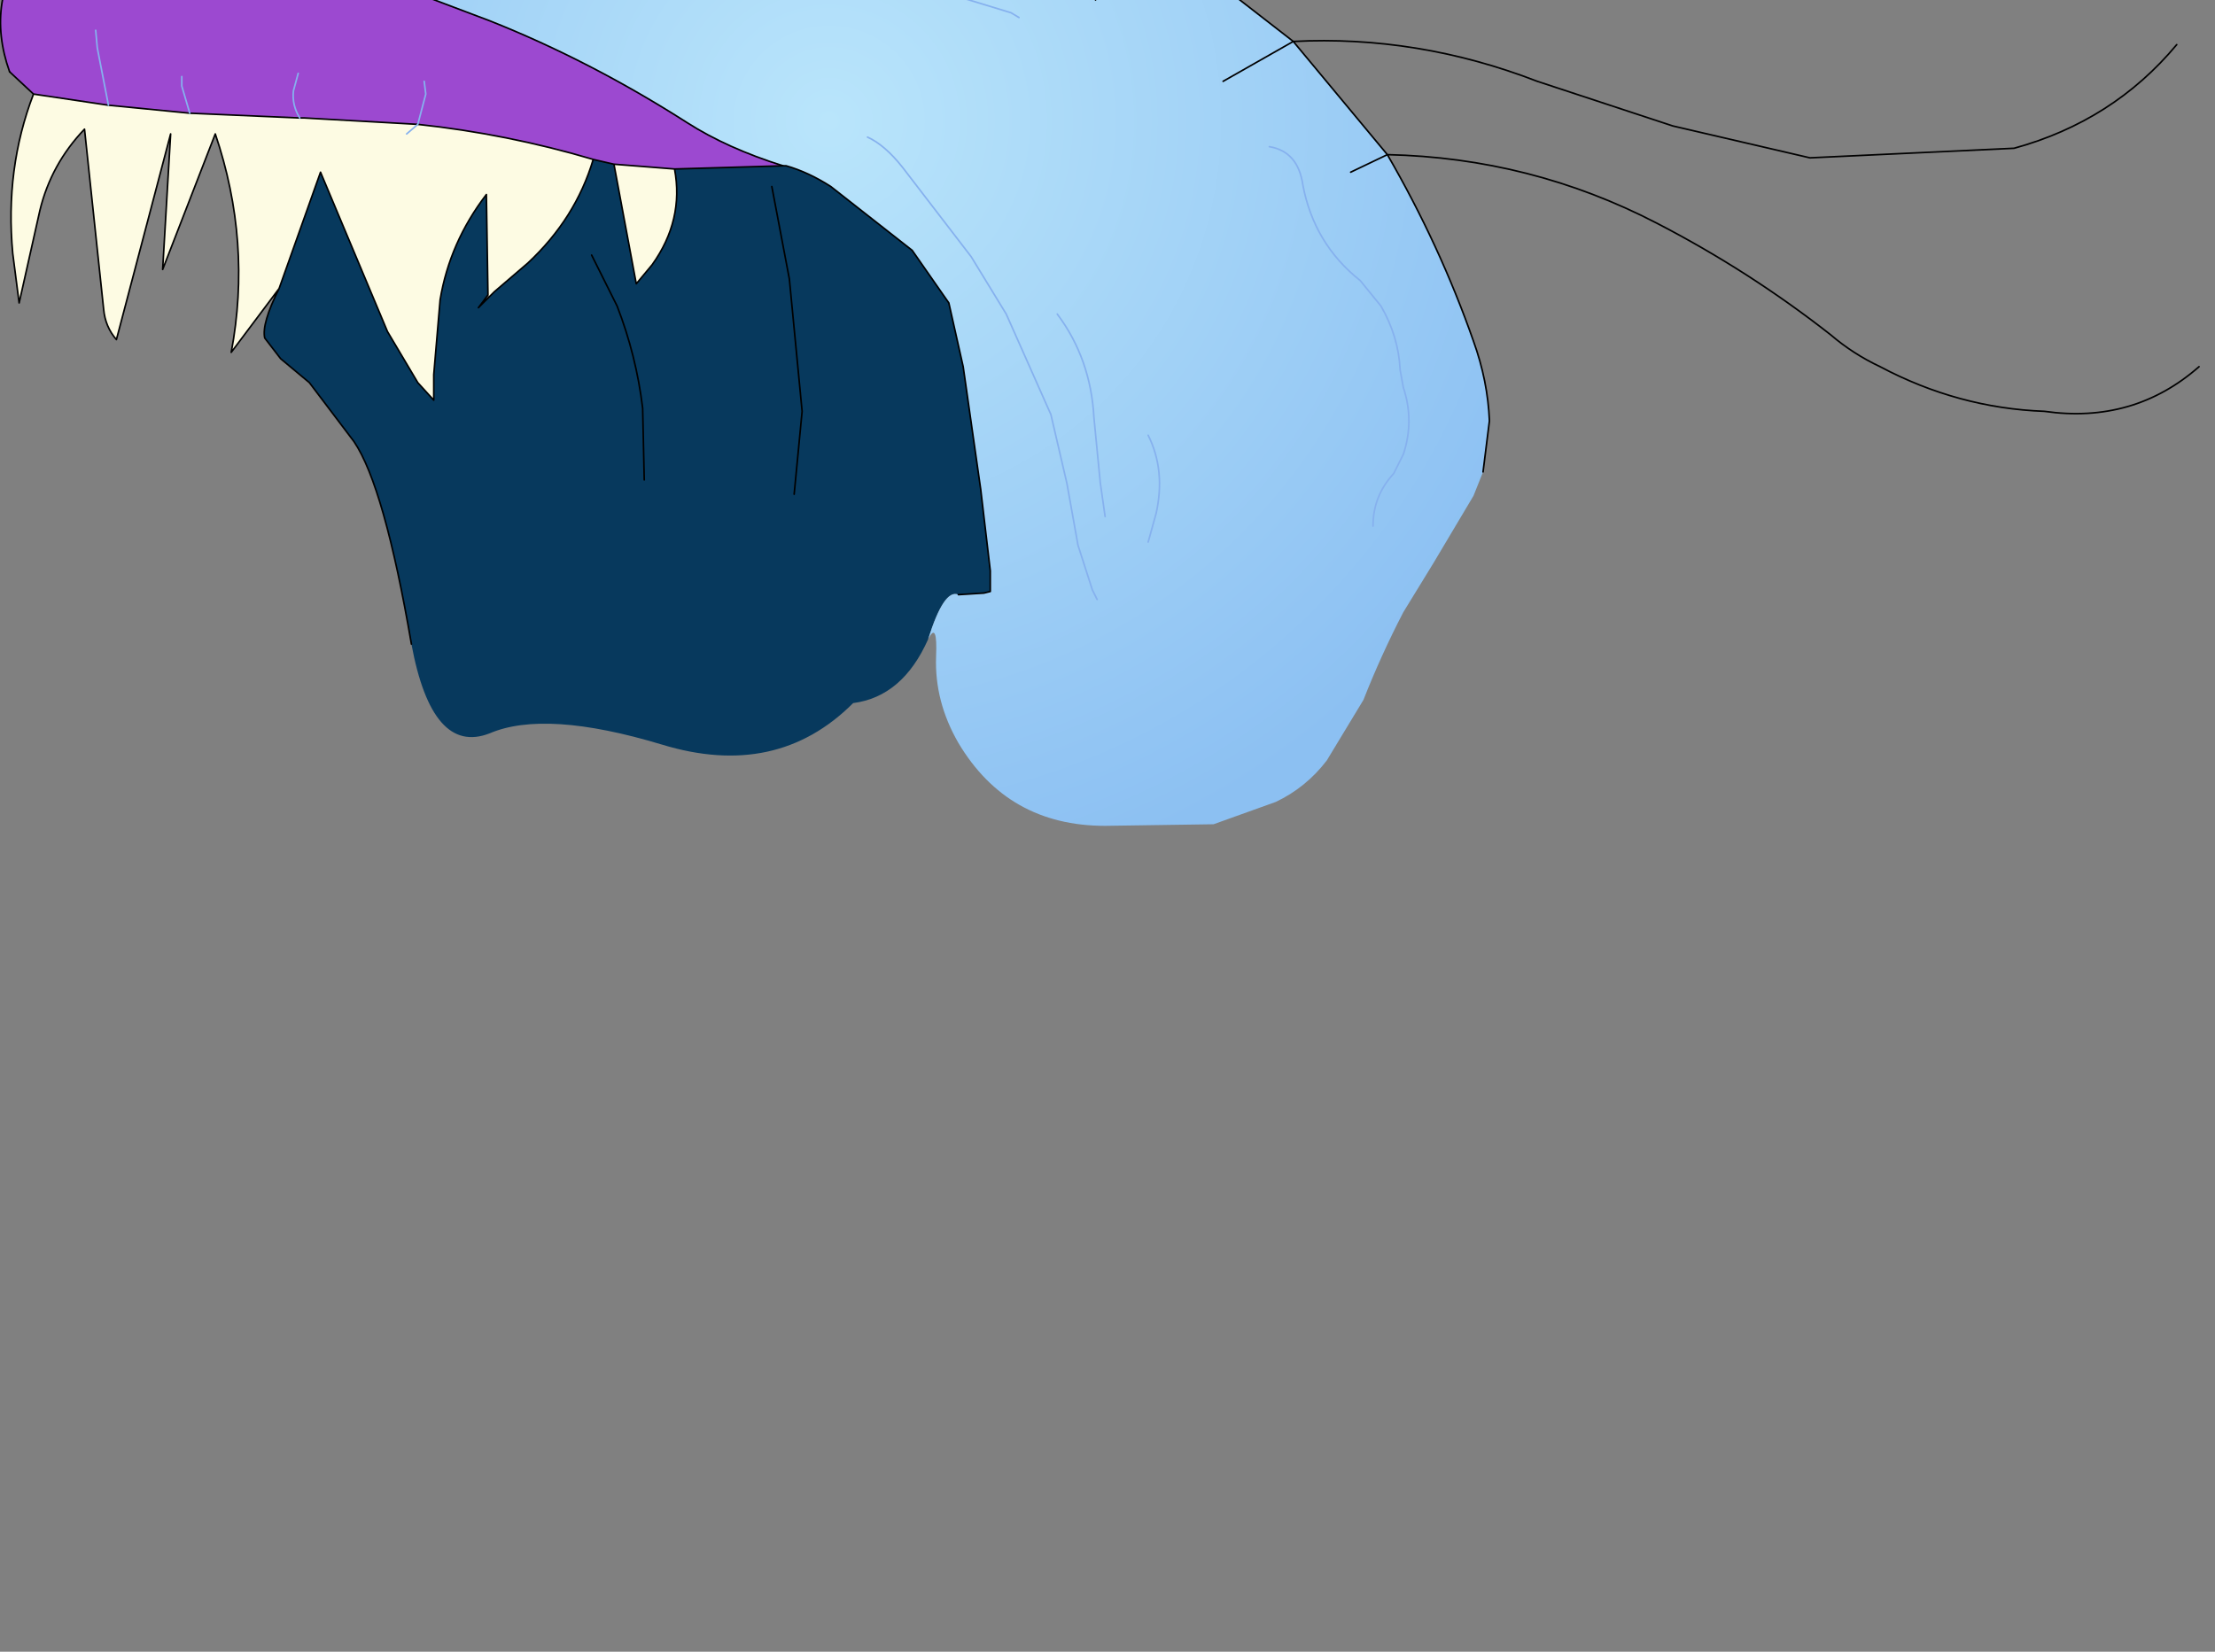 <?xml version="1.0" encoding="UTF-8" standalone="no"?>
<svg xmlns:xlink="http://www.w3.org/1999/xlink" height="51.8px" width="69.45px" xmlns="http://www.w3.org/2000/svg">
  <rect width="100%" height="100%" fill="#808080" stroke="none"/>
  <g transform="matrix(1.0, 0.0, 0.0, 1.0, 0.0, 0.0)">
    <path d="M24.55 5.2 L24.65 5.2 Q25.35 5.4 26.05 5.85 L28.6 7.85 29.75 9.5 30.2 11.5 30.75 15.35 31.05 17.9 31.05 18.55 30.85 18.6 30.05 18.65 Q29.6 18.45 29.1 20.05 28.3 21.85 26.75 22.05 24.35 24.45 20.75 23.35 17.1 22.25 15.35 23.0 13.55 23.7 12.9 20.2 12.05 15.25 11.1 13.85 L9.7 12.0 8.8 11.25 8.3 10.6 Q8.2 10.15 8.75 9.05 L10.05 5.4 12.15 10.4 13.1 12.0 13.6 12.55 13.6 11.75 13.8 9.4 Q14.1 7.6 15.25 6.1 L15.3 9.25 15.0 9.65 15.35 9.3 15.5 9.15 16.55 8.25 Q18.05 6.85 18.6 5.0 L19.25 5.15 19.95 8.9 20.45 8.3 Q21.45 6.9 21.15 5.3 L24.55 5.2 M24.2 5.85 L24.75 8.75 25.15 12.9 24.9 15.5 25.15 12.9 24.75 8.75 24.2 5.85 M18.55 8.0 L19.35 9.6 Q19.95 11.15 20.15 12.8 L20.2 15.05 20.15 12.8 Q19.95 11.15 19.35 9.6 L18.55 8.0" fill="#07395d" fill-rule="evenodd" stroke="none"/>
    <path d="M21.15 5.3 Q21.45 6.9 20.45 8.3 L19.95 8.9 19.25 5.15 21.15 5.3 M18.6 5.0 Q18.05 6.85 16.55 8.25 L15.5 9.15 15.35 9.3 15.3 9.25 15.25 6.1 Q14.1 7.6 13.8 9.4 L13.6 11.75 13.6 12.55 13.1 12.0 12.15 10.4 10.05 5.4 8.75 9.05 7.25 11.05 Q7.9 7.6 6.75 4.2 L5.1 8.45 5.35 4.2 3.65 10.65 Q3.3 10.25 3.25 9.7 L2.65 4.05 Q1.6 5.15 1.25 6.6 L0.6 9.5 0.4 7.95 Q0.15 5.3 1.05 2.95 L3.4 3.3 5.95 3.55 9.4 3.7 9.55 3.7 13.1 3.9 Q15.9 4.2 18.6 5.0 M13.1 3.9 L12.75 4.2 13.1 3.9" fill="#fdfbe3" fill-rule="evenodd" stroke="none"/>
    <path d="M0.3 2.25 Q-0.5 0.0 0.95 -1.9 L1.6 -2.6 Q2.0 -2.25 2.5 -2.1 3.45 -1.6 4.55 -1.25 L4.75 -1.2 5.35 -1.0 9.35 -1.85 10.6 -1.25 12.7 -0.35 15.35 0.65 Q18.5 1.9 21.55 3.85 22.8 4.65 24.55 5.2 L21.15 5.3 19.25 5.15 18.6 5.0 Q15.9 4.2 13.1 3.9 L13.35 2.95 13.3 2.55 13.35 2.95 13.1 3.9 9.55 3.7 9.4 3.7 5.95 3.55 3.4 3.3 1.05 2.95 0.3 2.25 M3.0 0.95 L3.05 1.5 3.4 3.3 3.05 1.5 3.0 0.95 M5.7 2.4 L5.7 2.7 5.95 3.55 5.7 2.7 5.7 2.4 M9.35 2.3 L9.2 2.85 Q9.15 3.3 9.4 3.7 9.15 3.3 9.2 2.85 L9.35 2.3" fill="#9c49d0" fill-rule="evenodd" stroke="none"/>
    <path d="M33.7 -2.55 L34.55 -2.5 35.85 -2.35 40.55 1.3 43.5 4.85 Q45.15 7.7 46.2 10.7 46.65 11.95 46.7 13.2 L46.5 14.8 46.2 15.55 44.95 17.65 44.0 19.2 Q43.3 20.55 42.75 21.95 L41.6 23.85 Q40.95 24.7 40.0 25.15 L38.05 25.85 34.65 25.9 Q31.6 25.9 30.05 23.3 29.3 22.0 29.35 20.6 29.4 19.45 29.1 20.05 29.6 18.45 30.05 18.65 L30.85 18.6 31.05 18.55 31.05 17.9 30.75 15.35 30.2 11.5 29.75 9.5 28.6 7.85 26.05 5.85 Q25.35 5.4 24.65 5.2 L24.55 5.2 Q22.8 4.65 21.55 3.85 18.5 1.9 15.35 0.65 L12.7 -0.35 10.6 -1.25 9.35 -1.85 5.35 -1.0 4.75 -1.2 4.55 -1.25 Q6.35 -3.45 9.0 -3.45 L10.75 -3.65 12.65 -3.1 16.9 -3.0 21.3 -4.05 28.5 -3.6 33.7 -2.55 33.4 -1.65 33.7 -2.55 M42.35 5.4 L43.5 4.85 42.35 5.4 M29.65 -2.05 L29.4 -2.05 28.85 -2.1 27.9 -2.3 27.1 -2.4 26.0 -2.55 24.35 -2.8 23.5 -2.95 21.8 -2.85 19.0 -1.45 17.9 -1.35 19.0 -1.45 21.8 -2.85 23.5 -2.95 24.35 -2.8 26.0 -2.55 27.1 -2.4 27.9 -2.3 28.85 -2.1 29.4 -2.05 29.65 -2.05 M34.35 0.0 Q34.35 -0.95 34.8 -1.65 35.25 -2.35 35.85 -2.35 35.25 -2.35 34.8 -1.65 34.35 -0.95 34.35 0.0 M31.95 0.55 L31.7 0.4 29.4 -0.3 31.7 0.4 31.95 0.55 M34.4 18.8 L34.25 18.5 33.8 17.1 33.45 15.15 32.95 13.0 31.55 9.85 30.45 8.05 28.3 5.25 Q27.75 4.55 27.2 4.3 27.75 4.55 28.3 5.25 L30.45 8.05 31.55 9.85 32.95 13.0 33.45 15.15 33.8 17.1 34.25 18.5 34.4 18.8 M43.05 16.5 Q43.05 15.55 43.7 14.85 L44.0 14.25 Q44.35 13.2 44.0 12.15 L43.9 11.6 Q43.85 10.55 43.3 9.6 L42.65 8.8 Q41.2 7.65 40.85 5.8 40.7 4.75 39.8 4.6 40.7 4.75 40.85 5.8 41.2 7.65 42.65 8.8 L43.3 9.6 Q43.85 10.55 43.9 11.6 L44.0 12.15 Q44.35 13.2 44.0 14.25 L43.7 14.85 Q43.05 15.55 43.05 16.5 M34.65 16.2 L34.5 15.15 34.3 13.1 Q34.2 11.25 33.15 9.85 34.2 11.25 34.3 13.1 L34.5 15.15 34.65 16.2 M36.0 17.0 L36.25 16.1 Q36.55 14.75 36.0 13.65 36.55 14.75 36.25 16.1 L36.0 17.0 M38.35 2.55 L40.55 1.3 38.35 2.55" fill="url(#gradient0)" fill-rule="evenodd" stroke="none"/>
    <path d="M15.0 -17.7 L15.7 -15.8 Q16.05 -14.95 16.75 -14.3 17.6 -13.6 18.65 -13.3 L26.65 -10.55 Q29.2 -9.8 31.25 -8.05 L33.5 -5.4 Q34.4 -4.0 33.7 -2.55 L34.55 -2.5 Q36.35 -3.95 36.6 -6.25 36.8 -7.95 35.85 -9.45 L32.35 -14.6 Q31.05 -16.35 31.2 -18.35 31.25 -19.3 31.6 -20.15 32.7 -22.6 34.85 -24.0 36.75 -25.25 39.05 -25.9 M4.55 -1.25 Q6.35 -3.45 9.0 -3.45 L10.75 -3.65 12.65 -3.1 16.9 -3.0 21.3 -4.05 28.5 -3.6 28.2 -4.65 27.5 -5.6 25.4 -6.85 22.9 -7.25 20.05 -7.55 Q18.9 -7.7 17.85 -8.2 16.0 -9.05 14.75 -10.6 M24.55 5.2 L24.65 5.2 Q25.35 5.4 26.05 5.85 L28.6 7.85 29.75 9.5 30.2 11.5 30.75 15.35 31.05 17.9 31.05 18.55 30.85 18.6 30.05 18.65 M46.5 14.8 L46.7 13.2 Q46.65 11.95 46.2 10.7 45.15 7.7 43.5 4.85 L42.35 5.4 M33.7 -2.55 L33.4 -1.65 M35.85 -2.35 L36.15 -2.45 37.0 -2.75 Q42.1 -5.75 44.5 -9.75 44.9 -10.4 44.9 -11.15 44.9 -12.25 44.55 -13.25 L43.5 -15.2 42.55 -16.5 M35.85 -2.35 Q35.25 -2.35 34.8 -1.65 34.35 -0.95 34.35 0.0 M34.55 -2.5 L35.85 -2.35 40.55 1.3 Q44.45 1.1 48.2 2.55 L52.45 3.95 56.75 4.95 63.15 4.65 Q66.25 3.8 68.25 1.4 M33.7 -2.55 L28.5 -3.6 M37.0 -2.75 L42.55 -3.0 48.8 -2.0 52.6 -3.2 55.65 -4.7 Q57.55 -5.6 58.3 -7.55 60.15 -12.35 65.1 -13.45 66.75 -13.85 68.0 -12.9 L69.45 -11.8 M43.5 4.85 Q48.0 4.95 51.95 7.0 54.85 8.5 57.4 10.5 58.1 11.1 58.95 11.5 61.4 12.8 64.1 12.9 66.9 13.3 68.95 11.5 M40.55 1.3 L43.5 4.85 M24.55 5.2 L21.15 5.3 Q21.45 6.9 20.45 8.3 L19.95 8.9 19.25 5.15 18.6 5.0 Q18.05 6.85 16.55 8.25 L15.5 9.15 15.35 9.3 15.0 9.65 15.3 9.25 15.25 6.1 Q14.1 7.6 13.8 9.4 L13.6 11.75 13.6 12.55 13.1 12.0 12.15 10.4 10.05 5.4 8.75 9.05 Q8.2 10.15 8.3 10.6 L8.8 11.25 9.7 12.0 11.1 13.85 Q12.05 15.25 12.9 20.2 M24.9 15.5 L25.15 12.9 24.75 8.75 24.2 5.85 M13.1 3.9 L9.55 3.7 9.4 3.7 5.95 3.55 3.4 3.3 1.05 2.95 Q0.15 5.3 0.4 7.95 L0.6 9.5 1.25 6.6 Q1.6 5.15 2.65 4.05 L3.25 9.7 Q3.3 10.25 3.65 10.65 L5.35 4.2 5.1 8.45 6.75 4.2 Q7.9 7.6 7.25 11.05 L8.75 9.05 M20.2 15.05 L20.15 12.8 Q19.95 11.15 19.35 9.6 L18.55 8.0 M18.6 5.0 Q15.9 4.2 13.1 3.9 M1.05 2.95 L0.3 2.25 M21.15 5.3 L19.25 5.15 M40.55 1.3 L38.35 2.55" fill="none" stroke="#000000" stroke-linecap="round" stroke-linejoin="round" stroke-width="0.05"/>
    <path d="M0.3 2.25 Q-0.5 0.0 0.95 -1.9 L1.6 -2.6 Q2.0 -2.25 2.5 -2.1 3.45 -1.6 4.55 -1.25 L4.75 -1.2 5.35 -1.0 9.35 -1.85 10.6 -1.25 12.7 -0.35 15.35 0.65 Q18.5 1.9 21.55 3.85 22.8 4.65 24.55 5.2" fill="none" stroke="#000000" stroke-linecap="round" stroke-linejoin="round" stroke-width="0.05"/>
    <path d="M17.9 -1.35 L19.0 -1.45 21.8 -2.85 23.5 -2.95 24.35 -2.8 26.0 -2.55 27.1 -2.4 27.9 -2.3 28.85 -2.1 29.4 -2.05 29.65 -2.05 M39.8 4.6 Q40.7 4.75 40.85 5.8 41.2 7.65 42.65 8.8 L43.3 9.6 Q43.85 10.55 43.9 11.6 L44.0 12.15 Q44.35 13.2 44.0 14.25 L43.7 14.85 Q43.05 15.55 43.05 16.5 M27.2 4.3 Q27.75 4.55 28.3 5.25 L30.45 8.05 31.55 9.85 32.95 13.0 33.45 15.15 33.8 17.1 34.25 18.5 34.4 18.8 M29.4 -0.3 L31.7 0.4 31.95 0.55 M36.0 13.65 Q36.55 14.75 36.25 16.1 L36.0 17.0 M33.15 9.85 Q34.2 11.25 34.3 13.1 L34.5 15.15 34.65 16.2 M13.1 3.9 L13.35 2.95 13.3 2.55 M12.75 4.2 L13.1 3.9 M9.4 3.7 Q9.15 3.3 9.2 2.85 L9.35 2.3 M5.95 3.55 L5.7 2.7 5.7 2.4 M3.4 3.3 L3.05 1.5 3.0 0.95" fill="none" stroke="#86b1ee" stroke-linecap="round" stroke-linejoin="round" stroke-width="0.05"/>
  </g>
  <defs>
    <radialGradient cx="0" cy="0" gradientTransform="matrix(0.03, 0.0, 0.0, 0.03, 26.0, 3.8)" gradientUnits="userSpaceOnUse" id="gradient0" r="819.2" spreadMethod="pad">
      <stop offset="0.0" stop-color="#b9e5fb"/>
      <stop offset="1.0" stop-color="#8cc0f2"/>
    </radialGradient>
  </defs>
</svg>
